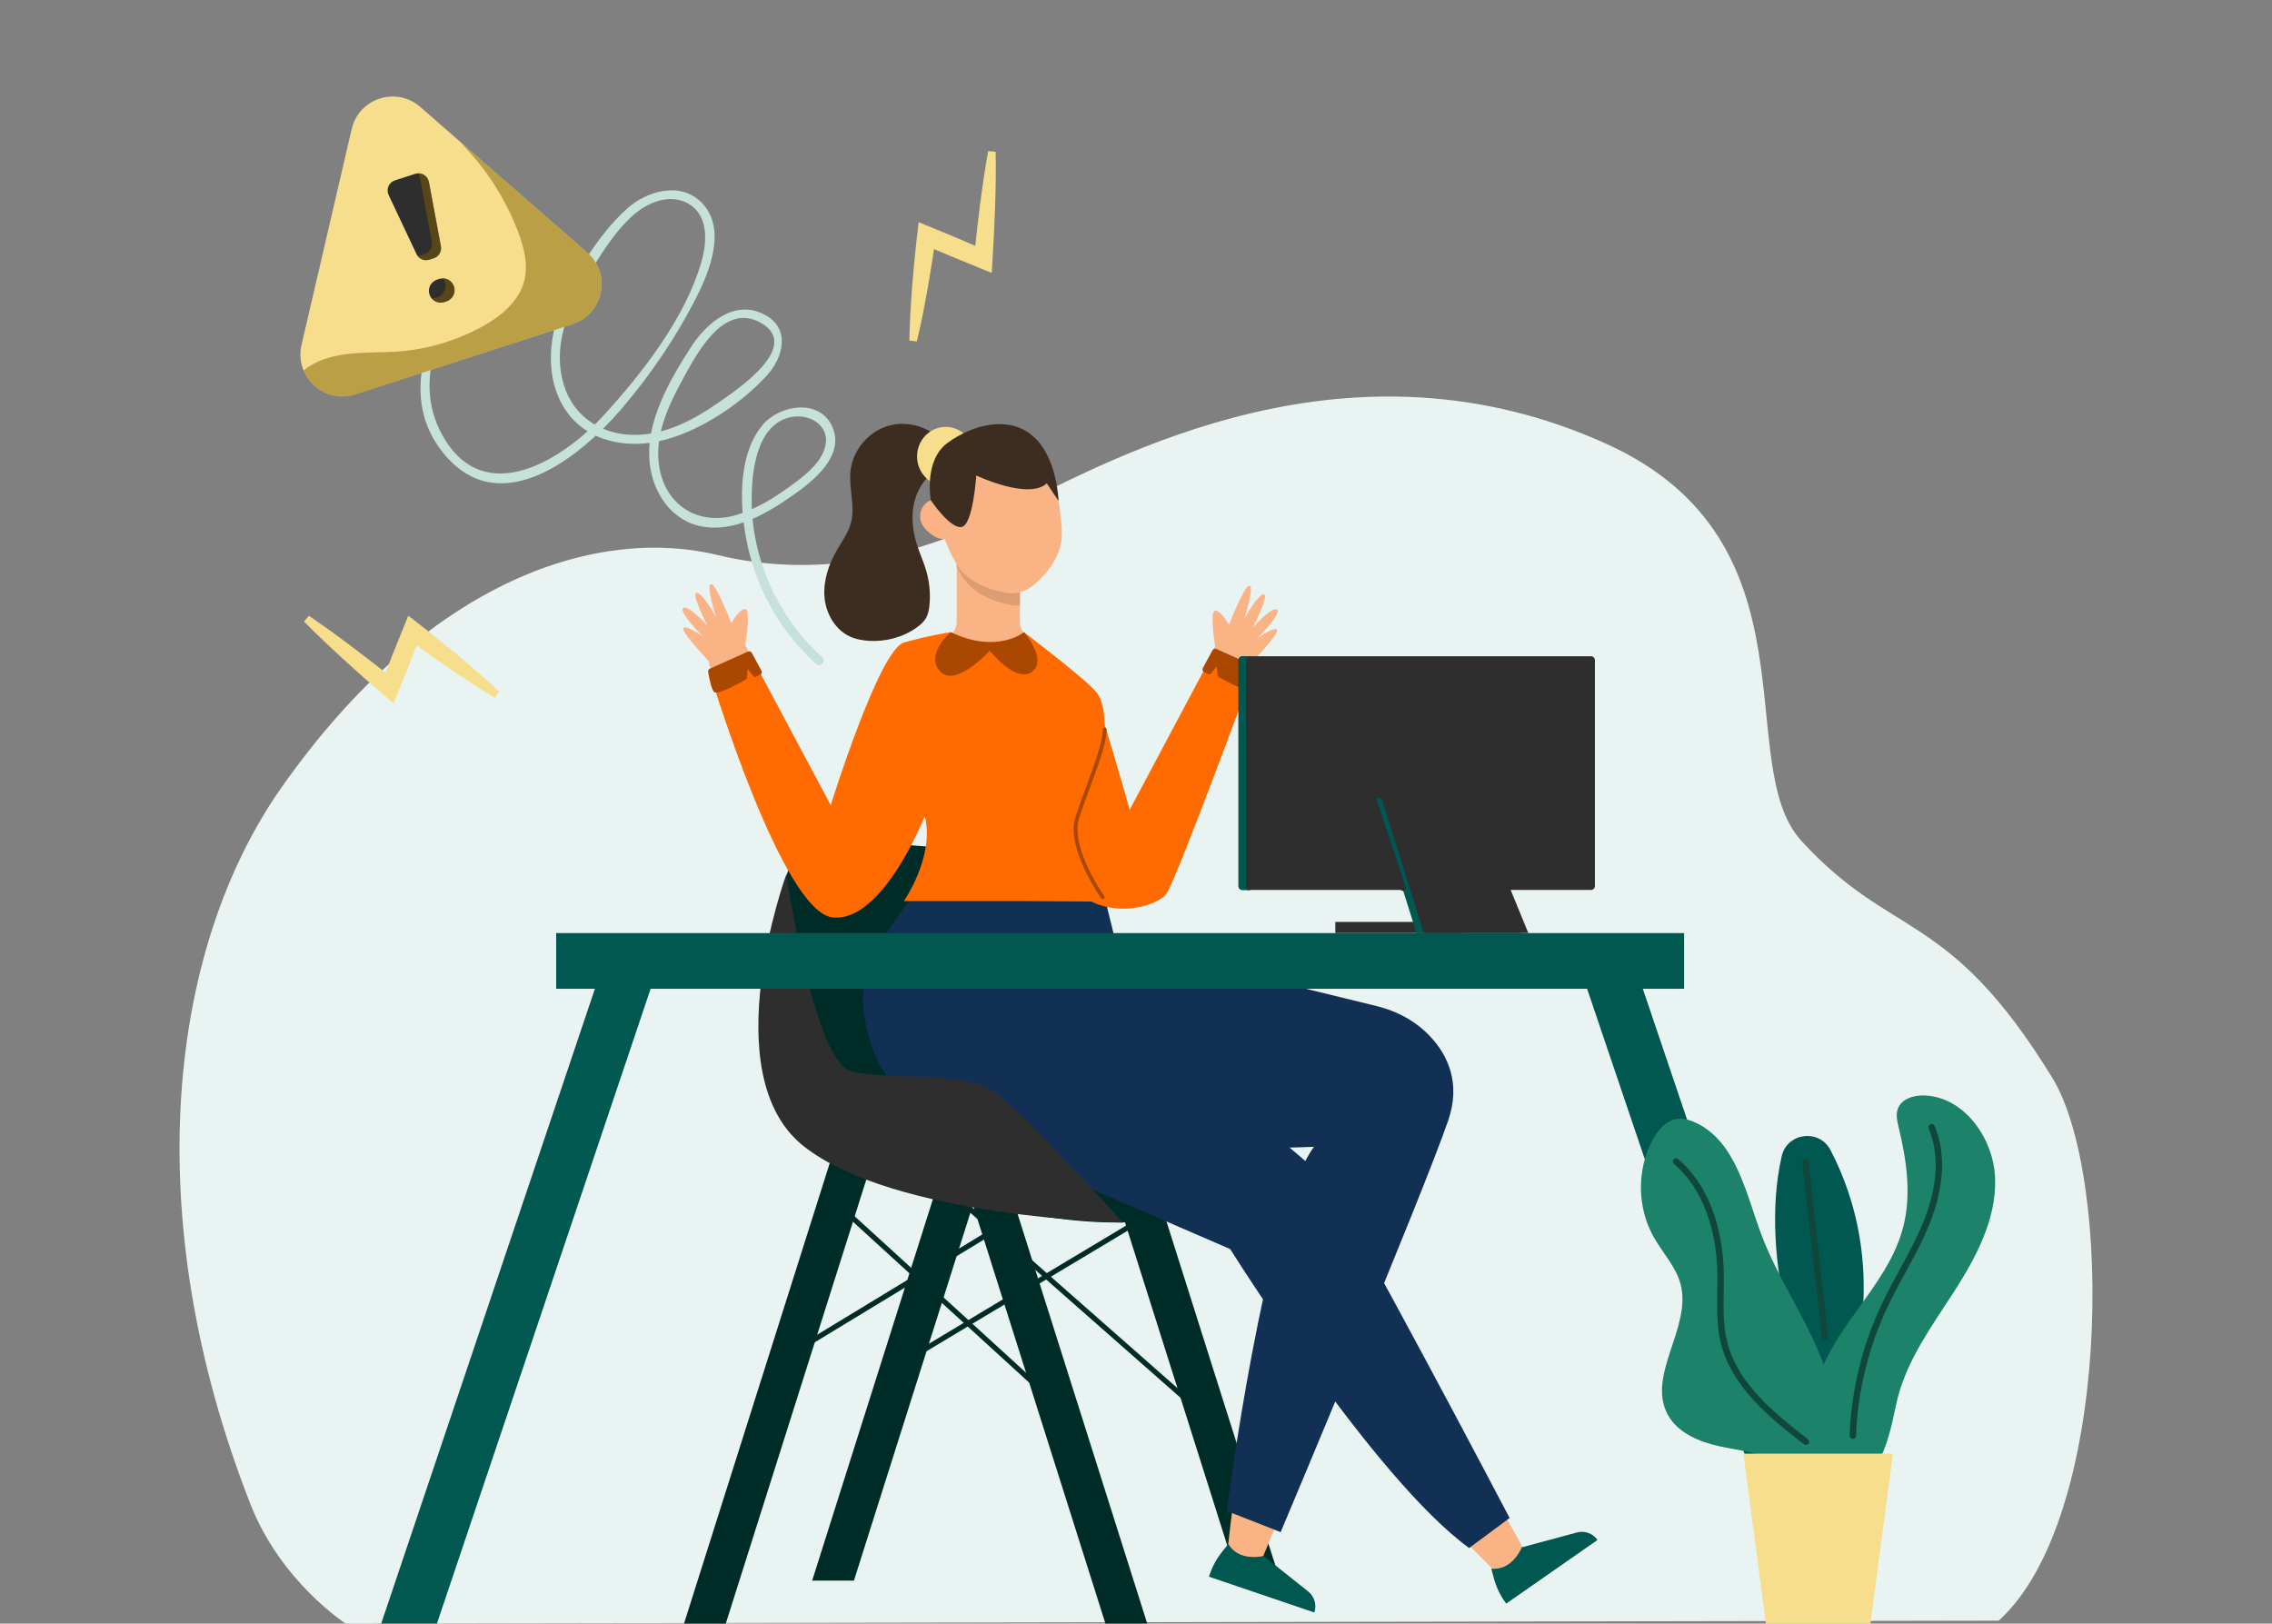 <svg width="424" height="303" viewBox="0 0 424 303" fill="none" xmlns="http://www.w3.org/2000/svg">
<rect x="0" y="0" width="424" height="303" fill="#808080" stroke="none"/>
<g clip-path="url(#clip0_22334_10394)">
<path d="M372.997 302.449C394 283.49 394.482 219.849 382.989 201.125C363.548 169.449 353.188 175.533 336.169 156.918C323.01 142.522 340.018 101.107 299.857 82.868C252.175 61.214 209.062 84.644 187.336 95.729C165.611 106.814 146.996 106.771 133.971 103.591C112.235 98.284 80.381 107.321 52.508 147.002C31.518 176.885 25.544 226.61 46.732 280.7C52.422 295.229 64.525 303 64.525 303L372.999 302.452L372.997 302.449Z" fill="#E9F3F1"/>
<path d="M89.252 46.658C81.812 57.45 72.684 73.143 83.297 85.217C93.705 97.061 108.347 85.183 115.842 76.465C121.396 70.009 126.23 62.879 130.068 55.267C132.559 50.326 135.574 42.544 130.949 37.827C126.976 33.778 120.671 35.628 116.963 38.981C111.586 43.848 106.805 51.703 104.332 58.469C102.088 64.611 101.982 72.177 106.276 77.512C110.202 82.392 116.841 83.606 122.718 82.395C130.044 80.889 138.059 75.588 143.085 70.111C146.141 66.782 147.592 61.371 142.771 58.763C137.064 55.675 131.762 60.365 128.852 64.916C124.928 71.062 120.484 78.691 121.23 86.284C121.796 92.051 125.441 97.47 131.466 98.336C137.371 99.185 143.162 95.784 147.801 92.551C151.64 89.873 157.707 85.162 155.347 79.7C152.97 74.193 145.308 75.566 142.205 79.438C137.399 85.43 138.032 95.368 139.647 102.399C141.559 110.707 146.011 118.173 152.292 123.905C153.089 124.633 154.265 123.429 153.463 122.693C145.291 115.235 140.363 104.652 140.281 93.549C140.239 88.229 141.075 79.293 147.514 77.857C150.954 77.093 155.021 79.311 153.983 83.4C153.253 86.275 150.483 88.503 148.219 90.188C144.936 92.631 141.257 95.003 137.289 96.143C130.443 98.114 124.31 94.466 123.056 87.283C122.033 81.421 124.678 75.803 127.401 70.803C129.991 66.053 135.014 56.34 141.95 60.233C149.721 64.593 137.582 72.696 134.29 74.992C129.454 78.359 123.986 81.339 117.911 81.153C111.482 80.959 106.371 77.087 104.92 70.725C103.458 64.329 105.803 58.109 109.01 52.658C111.513 48.406 114.457 43.438 118.173 40.153C120.792 37.839 124.802 36.107 128.222 37.882C132.316 40.005 131.967 45.164 130.889 48.898C127.868 59.354 119.968 69.49 112.764 77.399C105.258 85.638 90.569 95.12 82.718 81.505C75.93 69.731 84.066 57.131 90.721 47.48C91.335 46.587 89.86 45.77 89.25 46.655L89.252 46.658Z" fill="#C6E0DA"/>
<path d="M346.274 301.807L304.051 177.059H293.658L335.88 301.807H346.274Z" fill="#005850"/>
<path d="M178.746 222.978L178.104 223.707L222.807 263.053L223.449 262.323L178.746 222.978Z" fill="#002C28"/>
<path d="M211.676 227.803L169.403 253.135L169.903 253.969L212.175 228.637L211.676 227.803Z" fill="#002C28"/>
<path d="M217.394 227.026H209.599L231.11 294.983H238.905L217.394 227.026Z" fill="#002C28"/>
<path d="M179.121 207.926L151.565 294.984H159.36L186.916 207.926H179.121Z" fill="#002C28"/>
<path d="M135.409 303.111L163.888 213.123H156.093L127.614 303.111H135.409Z" fill="#002C28"/>
<path d="M214.133 303.111L185.654 213.123H177.859L206.331 303.111H214.133Z" fill="#002C28"/>
<path d="M155.114 222.982L154.458 223.699L195.025 260.732L195.68 260.014L155.114 222.982Z" fill="#002C28"/>
<path d="M186.325 228.547L145.776 253.174L146.284 254.011L186.833 229.384L186.325 228.547Z" fill="#002C28"/>
<path d="M234.252 216.866C234.252 216.866 201.438 215.604 196.393 203.404C191.348 191.203 188.818 159.227 172.835 157.965C156.851 156.704 146.334 155.863 146.334 166.802C146.334 177.741 139.179 213.502 161.056 218.975C181.595 224.11 209.178 234.063 229.883 223.428C232.364 222.152 233.977 219.643 234.252 216.872V216.866Z" fill="#002C28"/>
<path d="M230.393 278.565C229.8 282.969 229.407 286.367 229.207 288.18C229.104 289.138 229.056 289.648 229.056 289.648L235.086 292.027L235.755 290.386L238.939 282.659C236.1 281.287 233.239 279.943 230.4 278.565H230.393Z" fill="#F9B384"/>
<path d="M235.81 290.372C235.81 290.372 231.22 291.579 229.235 288.139L228.084 289.58C227.077 290.834 226.292 292.261 225.775 293.784L225.616 294.246L245.28 300.925C245.763 299.505 245.301 297.941 244.129 297.003L235.803 290.372H235.81Z" fill="#005850"/>
<path d="M205.966 175.301L256.935 187.763C260.802 188.708 264.393 190.672 267.081 193.615C270.168 197 272.657 202.135 270.265 209.104C265.482 223.048 238.994 285.933 238.994 285.933L228.945 281.983C228.945 281.983 236.065 226.309 245.225 214.012C245.225 214.012 207.048 215.921 196.358 210.014C185.668 204.107 205.966 175.301 205.966 175.301Z" fill="#123054"/>
<path d="M278.439 278.385C275.558 280.26 272.615 282.017 269.617 283.658C273.739 287.98 276.978 291.226 278.515 292.757C279.156 293.398 279.508 293.742 279.508 293.742L285.091 290.448L284.146 288.731L278.439 278.385Z" fill="#F9B384"/>
<path d="M284.002 288.772C284.002 288.772 282.251 293.183 278.309 292.742L278.784 294.521C279.198 296.078 279.88 297.547 280.804 298.87L281.086 299.27L298.124 287.393C297.269 286.166 295.732 285.608 294.285 285.994L284.009 288.765L284.002 288.772Z" fill="#005850"/>
<path d="M169.898 167.926C169.898 167.926 160.029 179.499 161.131 188.026C162.227 196.552 164.543 204.714 181.105 212.027C197.675 219.334 229.586 233.106 229.586 233.106C229.586 233.106 256.384 275.987 274.173 288.897L281.727 283.293C281.727 283.293 251.028 224.82 247.01 219.947C242.992 215.074 212.169 191.927 212.169 191.927L206.325 168.174L169.905 167.933L169.898 167.926Z" fill="#123054"/>
<path d="M192.919 119.807C192.919 119.807 202.582 126.672 203.926 128.981C205.263 131.297 210.825 151.114 210.825 151.114L225.933 122.729L233.729 125.652C233.729 125.652 219.475 164.39 217.649 166.83C215.822 169.264 206.201 172.069 200.108 165.61C194.015 159.152 192.919 119.807 192.919 119.807Z" fill="#FF6B00"/>
<path d="M226.718 120.703L226.67 120.82C226.622 120.931 226.567 121.048 226.512 121.165C228.386 122.165 230.185 123.433 231.846 124.37C232.301 124.632 232.763 124.873 233.232 125.115C233.376 124.618 233.521 124.115 233.659 123.612C233.659 123.605 233.659 123.591 233.666 123.585C235.293 121.834 238.759 118.001 238.332 117.519C237.781 116.885 234.658 119.104 234.658 119.104C234.658 119.104 239.256 114.506 238.339 113.79C237.429 113.073 233.824 117.071 233.824 117.071C233.824 117.071 236.919 111.06 235.851 110.936C234.776 110.819 232.232 115.451 232.232 115.451C232.232 115.451 234.135 109.371 233.17 109.309C232.205 109.24 229.365 116.581 229.365 116.581C229.365 116.581 227.601 113.541 226.643 114.024C225.898 114.396 226.477 118.704 226.774 120.627C226.753 120.655 226.739 120.689 226.718 120.717V120.703Z" fill="#F9B384"/>
<path d="M234.108 124.307C234.328 124.404 234.452 124.638 234.418 124.872C234.273 125.782 233.88 127.974 233.343 128.615C232.743 129.325 228.518 126.968 227.457 126.361C227.305 126.272 227.209 126.12 227.188 125.948L227.05 124.314C227.05 124.314 225.996 125.858 225.747 125.858C225.603 125.858 225.086 125.617 224.693 125.417C224.424 125.286 224.321 124.955 224.465 124.686L226.285 121.336C226.416 121.088 226.719 120.992 226.974 121.102L234.115 124.307H234.108Z" fill="#AA4700"/>
<path d="M192.443 90.076C192.802 89.897 193.146 89.821 193.518 89.787C193.891 89.759 194.27 89.808 194.635 89.925C195 90.035 195.352 90.228 195.634 90.497C195.931 90.745 196.117 91.09 196.248 91.421C196.289 91.531 196.248 91.655 196.131 91.696C196.055 91.731 195.965 91.71 195.903 91.655L195.882 91.634C195.648 91.421 195.441 91.214 195.186 91.09C194.931 90.966 194.683 90.855 194.408 90.814C194.132 90.773 193.849 90.766 193.56 90.773C193.277 90.773 192.96 90.8 192.684 90.814H192.629C192.416 90.828 192.23 90.656 192.223 90.442C192.223 90.283 192.305 90.145 192.436 90.076H192.443Z" fill="#001D1B"/>
<path d="M146.754 163.176C146.754 163.176 151.868 198.261 158.933 199.964C165.997 201.666 180.127 199.722 185.73 203.865C191.334 208.008 209.605 228.17 209.605 228.17C209.605 228.17 166.728 227.253 149.918 213.853C133.107 200.453 146.747 163.176 146.747 163.176H146.754Z" fill="#2E2E2E"/>
<path d="M296.911 122.473H231.86C231.457 122.473 231.13 122.8 231.13 123.203V165.354C231.13 165.757 231.457 166.085 231.86 166.085H296.911C297.314 166.085 297.641 165.757 297.641 165.354V123.203C297.641 122.8 297.314 122.473 296.911 122.473Z" fill="#2E2E2E"/>
<path d="M233.08 122.473H231.86C231.454 122.473 231.13 122.797 231.13 123.203V165.354C231.13 165.761 231.454 166.085 231.86 166.085H233.08V122.473Z" fill="#005850"/>
<path d="M272.767 172.053H249.195V174.121H272.767V172.053Z" fill="#2E2E2E"/>
<path d="M283.836 174.128H264.344L256.301 148.541H273.359L283.836 174.128Z" fill="#005850"/>
<path d="M285.214 174.128H265.723L257.686 148.541H274.738L285.214 174.128Z" fill="#2E2E2E"/>
<path d="M233.081 123.217V165.609" stroke="#2E2E2E" stroke-width="1.06" stroke-linecap="round" stroke-linejoin="round"/>
<path d="M274.979 148.432H256.101L261.829 165.733" stroke="#2E2E2E" stroke-width="1.06" stroke-linecap="round" stroke-linejoin="round"/>
<path d="M81.538 302.998L123.933 177.057H113.539L71.144 302.998H81.538Z" fill="#005850"/>
<path d="M314.286 174.135H103.793V184.529H314.286V174.135Z" fill="#005850"/>
<path d="M337.527 259.035C337.527 259.035 327.926 235.881 332.502 215.774C333.501 211.37 339.498 210.612 341.593 214.609C346.025 223.074 350.684 237.639 345.563 256.739L337.534 259.035H337.527Z" fill="#005850"/>
<path d="M336.927 216.773L340.58 249.418" stroke="#0F473A" stroke-width="1.2" stroke-linecap="round" stroke-linejoin="round"/>
<path d="M339.271 251.989C336.128 244.634 331.537 237.934 328.725 230.448C325.803 222.659 324.004 213.071 316.471 209.528C315.333 208.991 314.058 208.632 312.818 208.846C310.791 209.197 309.323 210.99 308.365 212.809C305.436 218.351 305.526 225.382 308.6 230.841C310.274 233.812 312.783 236.39 313.638 239.692C315.733 247.75 307.29 256.607 311.212 263.955C313.066 267.422 317.105 269.083 320.951 269.924C324.79 270.758 328.849 271.076 332.295 272.985C337.927 276.107 340.938 277.81 342.186 270.09C343.185 263.934 341.683 257.641 339.271 251.982V251.989Z" fill="#1C826A"/>
<path d="M312.797 216.76C318.628 221.771 320.937 229.87 321.095 237.563C321.185 241.885 320.696 246.275 321.722 250.473C323.666 258.428 330.538 264.052 337.024 269.057" stroke="#0F473A" stroke-width="1.2" stroke-linecap="round" stroke-linejoin="round"/>
<path d="M338.692 259.476C339.967 253.83 343.385 248.936 346.77 244.242C350.154 239.548 353.655 234.737 355.137 229.14C356.757 223.039 355.819 216.56 354.337 210.425C354.062 209.274 353.765 208.047 354.165 206.931C354.834 205.083 357.115 204.373 359.079 204.435C366.613 204.67 372.14 212.541 372.333 220.075C372.526 227.609 368.777 234.647 364.703 240.989C360.623 247.323 356.026 253.561 354.151 260.861C353.028 265.231 351.511 278.128 343.978 276.005C338.464 274.454 337.727 263.756 338.699 259.483L338.692 259.476Z" fill="#1C826A"/>
<path d="M360.485 210.363C362.815 215.864 361.857 222.254 359.679 227.809C357.501 233.365 354.172 238.404 351.635 243.808C348.086 251.349 346.08 259.613 345.777 267.94" stroke="#0F473A" stroke-width="1.2" stroke-linecap="round" stroke-linejoin="round"/>
<path d="M349.057 303.026H329.552L325.348 271.277H353.262L349.057 303.026Z" fill="#F7DE8D"/>
<path d="M57.632 114.911C60.44 116.801 63.161 118.799 65.86 120.825L69.874 123.901L73.835 127.041L71.119 127.733L73.182 122.376C73.873 120.59 74.611 118.826 75.324 117.047L76.185 114.9L78.004 116.3C79.313 117.308 80.594 118.354 81.891 119.378C83.184 120.408 84.449 121.476 85.73 122.522C86.988 123.597 88.262 124.652 89.501 125.756C90.752 126.842 91.979 127.959 93.185 129.102L92.342 130.22C90.913 129.37 89.507 128.492 88.121 127.586C86.724 126.695 85.362 125.756 83.986 124.838C82.631 123.889 81.26 122.963 79.918 122C78.581 121.031 77.226 120.083 75.9 119.098L78.582 118.35C77.887 120.133 77.219 121.927 76.501 123.701L74.343 129.022L73.426 131.281L71.626 129.712L67.816 126.388L64.057 123.003C61.573 120.719 59.112 118.409 56.741 115.989L57.634 114.91L57.632 114.911Z" fill="#F7DE8D"/>
<path d="M185.81 28.316C185.883 31.703 185.814 35.078 185.71 38.451L185.503 43.506L185.216 48.553L185.079 50.937L182.823 50.014L177.51 47.837C175.739 47.108 173.99 46.334 172.229 45.585L174.639 44.19C174.417 45.826 174.147 47.458 173.905 49.094C173.656 50.727 173.36 52.355 173.09 53.987C172.785 55.613 172.504 57.243 172.165 58.865C171.843 60.489 171.488 62.109 171.097 63.725L169.708 63.546C169.736 61.882 169.796 60.225 169.891 58.572C169.968 56.915 170.105 55.268 170.216 53.615C170.363 51.968 170.484 50.319 170.651 48.672C170.826 47.029 170.973 45.381 171.168 43.741L171.439 41.461L173.576 42.346C175.343 43.078 177.123 43.786 178.883 44.539L184.156 46.81L181.763 48.268L182.287 43.241L182.893 38.219C183.329 34.874 183.803 31.533 184.415 28.202L185.811 28.318L185.81 28.316Z" fill="#F7DE8D"/>
<path d="M106.85 60.492L66.325 73.597C60.488 75.485 54.892 70.261 56.273 64.36L65.63 24.089C66.968 18.325 73.966 16.062 78.423 19.953C117.884 54.346 107.963 45.699 109.59 47.119C114.196 51.124 112.659 58.612 106.85 60.492Z" fill="#F7DE8D"/>
<path opacity="0.5" d="M106.85 60.492L66.325 73.597C62.187 74.938 58.139 72.696 56.659 69.134C61.599 65.125 68.803 66.015 74.378 65.593C79.783 65.179 85.089 63.611 89.85 61.028C93.395 59.1 96.843 56.31 97.841 52.407C98.61 49.399 97.798 46.221 96.709 43.32C92.881 33.177 86.869 27.755 85.866 26.444L109.583 47.112C114.188 51.117 112.652 58.605 106.842 60.485L106.85 60.492Z" fill="#806000"/>
<path d="M80.042 33.965L82.277 45.945C82.458 46.924 81.884 47.887 80.94 48.194L80.13 48.458C79.179 48.766 78.152 48.316 77.726 47.415L72.527 36.392C72.013 35.311 72.57 34.029 73.709 33.661L77.477 32.44C78.617 32.072 79.815 32.79 80.035 33.966L80.042 33.965Z" fill="#2E2E2E"/>
<path d="M84.726 53.473C84.351 52.319 83.114 51.682 81.954 52.058L81.562 52.186C80.409 52.561 79.772 53.798 80.147 54.959C80.523 56.112 81.759 56.749 82.92 56.373L83.311 56.245C84.465 55.87 85.102 54.633 84.726 53.473Z" fill="#2E2E2E"/>
<path opacity="0.5" d="M80.042 33.965L82.277 45.944C82.458 46.923 81.884 47.886 80.933 48.194L80.13 48.458C79.319 48.722 78.45 48.435 77.952 47.779C78.37 47.756 78.556 47.639 79.263 47.423C80.213 47.116 80.787 46.153 80.606 45.174C78.254 32.988 78.527 33.044 77.992 32.347C78.963 32.295 79.867 32.964 80.049 33.965L80.042 33.965Z" fill="#806000"/>
<path opacity="0.5" d="M84.725 53.474C85.101 54.627 84.464 55.871 83.311 56.246L82.919 56.374C82.038 56.657 81.105 56.359 80.564 55.705C81.048 55.7 81.331 55.55 81.626 55.47C83.135 54.983 83.631 53.106 82.608 51.945C83.54 51.937 84.419 52.537 84.718 53.474L84.725 53.474Z" fill="#806000"/>
<path d="M186.447 122.046C187.64 121.55 189.535 119.951 191.169 118.214C190.652 117.635 190.328 116.883 190.328 116.042V101.043H178.542V116.042C178.542 117.276 177.853 118.338 176.839 118.896C179.252 121.246 183.098 123.438 186.44 122.046H186.447Z" fill="#F9B384"/>
<path d="M190.335 110.501V112.99C189.763 113.038 189.184 113.01 188.612 112.893C186.068 112.404 182.443 111.239 180.189 108.461C179.645 107.799 179.086 106.841 178.542 105.69V105.311C178.735 105.621 178.942 105.904 179.135 106.152C181.389 108.93 185.014 110.101 187.557 110.584C188.495 110.77 189.439 110.729 190.335 110.508V110.501Z" fill="#DD9D72"/>
<path d="M177.453 117.98C177.453 117.98 185.248 124.19 191.093 117.98C191.093 117.98 202.665 126.747 204.616 129.187C206.566 131.621 206.442 137.349 205.222 140.761C204.002 144.173 198.764 153.795 201.686 159.641C204.609 165.486 206.318 168.167 206.318 168.167H168.679C168.679 168.167 174.51 159.751 172.573 152.327C172.573 152.327 164.785 172.186 155.404 171.214C146.024 170.242 132.866 126.871 132.866 126.871L140.537 123.094L155.032 150.259C155.032 150.259 164.047 121.267 168.672 119.923C173.304 118.586 177.439 117.973 177.439 117.973L177.453 117.98Z" fill="#FF6B00"/>
<path d="M177.452 117.979C177.452 117.979 172.517 122.121 175.44 125.285C178.362 128.456 184.696 121.446 184.696 121.446C184.696 121.446 189.693 127.656 192.616 125.347C195.538 123.031 191.092 117.979 191.092 117.979C191.092 117.979 186.095 122.121 177.452 117.979Z" fill="#AA4700"/>
<path d="M127.517 117.221C127.097 117.703 130.557 121.543 132.183 123.287C132.183 123.293 132.183 123.307 132.19 123.314C132.404 124.086 132.625 124.851 132.845 125.616C135.388 125.127 137.918 124.265 140.413 123.197C139.999 122.308 139.579 121.412 139.179 120.529L139.131 120.412C139.131 120.412 139.103 120.35 139.076 120.323C139.372 118.399 139.951 114.091 139.207 113.719C138.249 113.237 136.484 116.276 136.484 116.276C136.484 116.276 133.645 108.942 132.68 109.004C131.715 109.073 133.617 115.146 133.617 115.146C133.617 115.146 131.074 110.514 129.999 110.631C128.923 110.748 132.025 116.766 132.025 116.766C132.025 116.766 128.427 112.768 127.51 113.485C126.601 114.202 131.191 118.799 131.191 118.799C131.191 118.799 128.069 116.58 127.517 117.214V117.221Z" fill="#F9B384"/>
<path d="M132.466 124.797C132.246 124.894 132.122 125.128 132.156 125.363C132.301 126.272 132.694 128.464 133.231 129.105C133.831 129.815 138.056 127.458 139.117 126.851C139.269 126.762 139.365 126.61 139.386 126.438L139.524 124.804C139.524 124.804 140.579 126.348 140.827 126.348C140.971 126.348 141.488 126.107 141.881 125.907C142.15 125.776 142.253 125.445 142.109 125.176L140.289 121.826C140.158 121.578 139.855 121.482 139.6 121.592L132.459 124.797H132.466Z" fill="#AA4700"/>
<path d="M196.613 88.808C195.201 82.404 188.729 78.475 182.388 80.15C176.529 81.701 172.938 87.471 173.958 93.281C173.876 93.309 173.793 93.323 173.717 93.35C172.07 94.026 171.277 95.908 171.953 97.562C172.552 99.03 174.689 100.733 176.315 100.609C177.232 102.973 178.197 104.986 179.141 106.144C181.395 108.922 185.02 110.093 187.564 110.576C189.473 110.948 191.444 110.431 192.926 109.163C194.291 108.005 195.938 106.316 197.006 104.214C197.496 103.276 197.861 102.256 198.047 101.153C198.144 100.581 198.171 99.899 198.157 99.127C198.109 96.37 197.434 92.509 196.62 88.808H196.613Z" fill="#F9B384"/>
<path d="M166.018 79.399C162.172 80.406 159.133 83.956 158.719 87.905C158.382 91.124 159.629 94.433 158.802 97.562C158.313 99.423 157.141 101.009 156.176 102.677C154.66 105.31 153.633 108.322 153.86 111.348C154.088 114.374 155.749 117.4 158.478 118.724C159.601 119.268 160.856 119.509 162.103 119.592C165.267 119.799 168.513 118.944 171.091 117.097C171.787 116.601 172.449 116.015 172.855 115.256C173.235 114.553 173.372 113.747 173.455 112.947C173.669 110.762 173.455 108.536 172.828 106.433C172.38 104.917 171.718 103.463 171.222 101.96C170.395 99.465 170.016 96.776 170.519 94.205C171.022 91.627 172.47 89.174 174.71 87.802C175.089 87.567 175.502 87.361 175.785 87.016C177.501 84.934 176.088 82.246 174.296 80.978C171.939 79.31 168.837 78.662 166.025 79.399H166.018Z" fill="#3D2D21"/>
<path d="M180.279 89.075C182.37 86.923 182.37 83.434 180.279 81.282C178.188 79.13 174.798 79.13 172.707 81.282C170.617 83.434 170.617 86.923 172.707 89.075C174.798 91.227 178.188 91.227 180.279 89.075Z" fill="#F7DE8D"/>
<path d="M197.551 93.489C197.551 93.489 197.31 85.203 192.678 81.309C188.046 77.407 181.347 79.358 176.839 82.646C172.332 85.934 173.71 93.351 173.71 93.351C173.71 93.351 177.205 98.603 179.396 98.362C181.588 98.121 182.195 88.739 182.195 88.739C182.195 88.739 191.941 93.371 195.352 90.201L197.544 93.489H197.551Z" fill="#3D2D21"/>
<path d="M205.794 167.437C205.794 167.437 199.219 158.179 201.045 152.576C202.872 146.972 206.159 139.541 206.159 136.129" stroke="#AA4700" stroke-width="0.71" stroke-linecap="round" stroke-linejoin="round"/>
</g>
<defs>
<clipPath id="clip0_22334_10394">
<rect width="423" height="303" fill="white" transform="translate(0.5)"/>
</clipPath>
</defs>
</svg>
